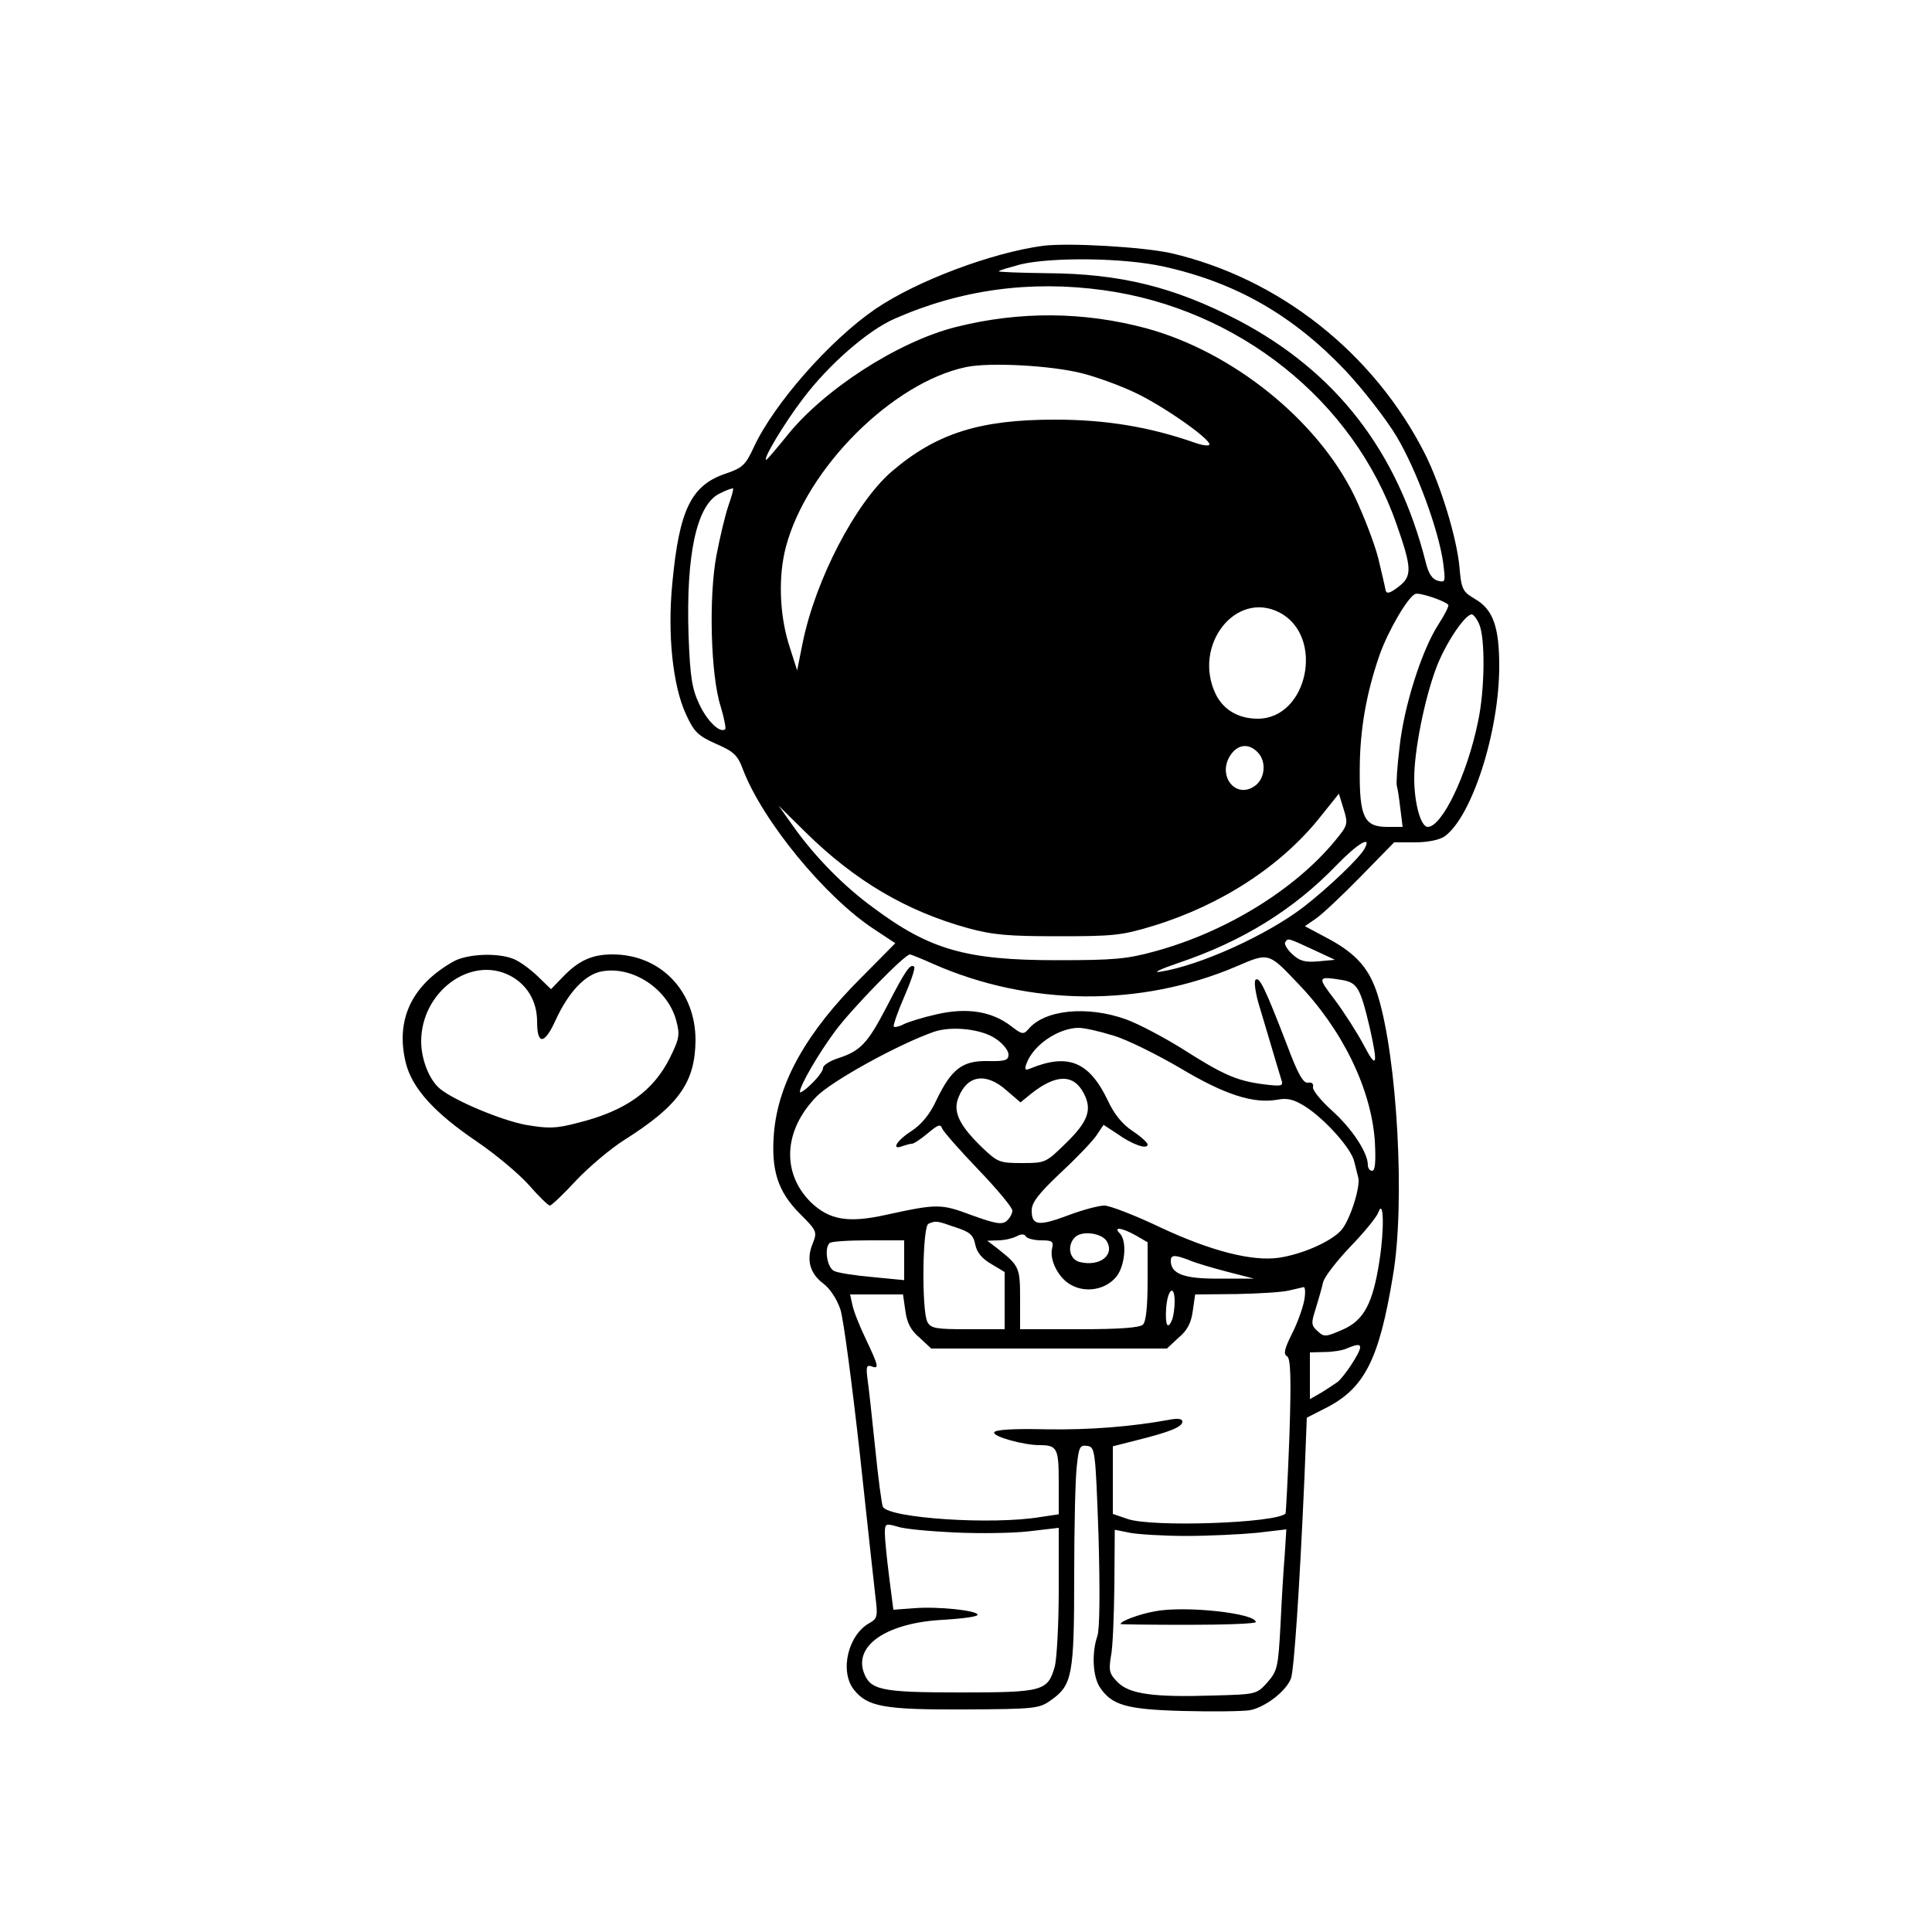 <?xml version="1.0" standalone="no"?>
<!DOCTYPE svg PUBLIC "-//W3C//DTD SVG 20010904//EN"
 "http://www.w3.org/TR/2001/REC-SVG-20010904/DTD/svg10.dtd">
<svg version="1.0" xmlns="http://www.w3.org/2000/svg"
 width="500pt" height="500pt" viewBox="0 0 500 500"
 preserveAspectRatio="xMidYMid meet">

<g transform="translate(0,500) scale(0.1,-0.1)"
fill="#000000" stroke="none">
<path d="M2700 4364 c-134 -18 -328 -91 -435 -164 -118 -81 -262 -245 -314
-357 -21 -46 -30 -54 -71 -68 -91 -30 -122 -93 -140 -284 -13 -132 1 -265 35
-339 21 -46 31 -56 78 -77 46 -20 56 -29 70 -67 51 -133 212 -329 338 -412
l56 -37 -87 -88 c-143 -142 -216 -273 -227 -403 -8 -96 10 -152 67 -209 45
-45 45 -47 33 -78 -17 -41 -7 -77 28 -103 17 -13 35 -40 44 -67 8 -25 30 -192
50 -371 19 -179 38 -348 41 -376 6 -47 4 -53 -15 -64 -56 -30 -79 -125 -41
-173 35 -44 78 -52 286 -51 183 1 193 2 224 24 55 39 60 64 60 322 0 128 3
257 7 286 5 47 8 53 27 50 20 -3 21 -10 29 -233 4 -148 3 -240 -3 -259 -15
-43 -12 -104 6 -132 31 -47 68 -58 216 -62 76 -2 153 -1 173 2 40 8 93 49 106
82 8 23 22 228 35 522 l6 153 47 24 c102 51 140 125 176 344 32 187 11 562
-39 724 -21 69 -55 108 -127 147 l-62 33 29 20 c16 11 68 60 115 108 l87 89
54 0 c32 0 62 6 76 15 71 50 142 271 142 441 0 102 -16 147 -63 174 -32 19
-35 25 -40 83 -7 75 -48 210 -89 292 -132 261 -377 455 -658 520 -74 16 -262
27 -330 19z m312 -54 c186 -41 334 -126 469 -268 46 -49 106 -126 133 -171 52
-87 109 -242 121 -328 6 -49 6 -51 -14 -46 -14 4 -24 18 -31 47 -73 289 -233
495 -487 628 -166 86 -305 120 -495 121 -70 1 -126 3 -123 5 2 3 28 10 57 18
82 19 268 17 370 -6z m-156 -61 c349 -48 647 -286 758 -605 40 -114 41 -135 6
-162 -22 -17 -31 -20 -34 -10 -1 7 -10 45 -19 83 -10 39 -38 112 -63 164 -96
195 -314 370 -536 431 -163 44 -329 45 -493 4 -152 -38 -346 -164 -441 -285
-26 -32 -49 -59 -51 -59 -10 0 46 94 95 158 66 88 168 177 237 207 172 76 353
100 541 74z m-56 -215 c36 -9 97 -31 135 -49 70 -32 195 -119 195 -135 0 -5
-17 -3 -37 4 -117 41 -230 60 -363 60 -194 0 -306 -35 -422 -134 -94 -81 -198
-281 -231 -445 l-14 -70 -22 69 c-24 79 -27 176 -7 251 54 204 276 425 466
465 62 13 221 4 300 -16z m-915 -343 c-8 -23 -22 -82 -31 -129 -20 -107 -15
-309 11 -390 9 -30 14 -56 12 -59 -13 -12 -47 21 -67 64 -19 40 -24 70 -28
178 -7 210 21 340 81 368 17 9 33 14 34 13 2 -2 -4 -22 -12 -45z m1863 -256
c3 -2 -9 -26 -26 -52 -43 -67 -89 -212 -100 -317 -6 -49 -9 -94 -7 -100 2 -6
6 -32 9 -58 l6 -48 -40 0 c-59 0 -72 25 -71 147 0 103 17 199 51 297 22 63 74
152 93 159 11 4 74 -17 85 -28z m-437 -20 c118 -61 74 -275 -56 -275 -50 0
-89 23 -109 64 -60 126 52 269 165 211z m517 -30 c16 -36 15 -170 -3 -253 -28
-137 -93 -272 -130 -272 -18 0 -35 61 -35 126 0 71 26 202 56 283 23 63 75
141 93 141 4 0 13 -11 19 -25z m-574 -331 c25 -24 20 -71 -8 -89 -49 -33 -96
28 -62 80 19 29 47 32 70 9z m201 -230 c-104 -126 -282 -236 -466 -286 -72
-20 -107 -23 -254 -23 -234 0 -329 27 -475 136 -77 56 -151 132 -206 209 l-39
55 70 -69 c128 -126 261 -204 420 -248 66 -18 107 -21 235 -21 141 0 163 2
245 27 176 54 331 155 432 282 l48 60 12 -39 c12 -39 12 -42 -22 -83z m76 -21
c-13 -24 -94 -101 -157 -150 -95 -73 -269 -152 -372 -168 -20 -3 1 7 48 23
166 56 298 138 408 252 56 58 94 80 73 43z m-134 -260 l58 -27 -44 -4 c-34 -3
-48 1 -67 19 -13 12 -21 26 -18 30 7 12 6 12 71 -18z m-981 -38 c248 -109 535
-112 784 -6 83 36 83 36 156 -41 117 -120 192 -274 202 -410 3 -55 1 -78 -7
-78 -6 0 -11 7 -11 15 0 32 -41 94 -92 140 -29 26 -52 54 -50 62 2 8 -3 13
-13 11 -12 -2 -26 22 -54 97 -57 148 -71 176 -81 170 -5 -3 -2 -28 6 -58 15
-49 47 -159 60 -201 6 -17 2 -18 -47 -12 -68 9 -103 24 -208 91 -48 30 -114
65 -147 77 -101 36 -211 25 -253 -26 -12 -14 -17 -13 -45 9 -50 38 -114 48
-192 30 -36 -8 -74 -20 -86 -26 -11 -6 -22 -8 -25 -6 -2 3 10 38 27 77 17 39
29 74 26 78 -10 9 -22 -8 -71 -103 -50 -96 -68 -115 -127 -134 -21 -7 -38 -18
-38 -25 0 -7 -13 -25 -30 -41 -16 -16 -30 -25 -30 -21 0 16 46 96 91 157 42
57 180 199 194 199 2 0 30 -11 61 -25z m1056 -41 c41 -7 48 -19 73 -124 22
-98 18 -109 -16 -44 -17 32 -51 85 -75 117 -45 59 -45 61 18 51z m-894 -153
c18 -12 32 -30 32 -40 0 -15 -8 -18 -55 -17 -65 1 -93 -21 -132 -102 -16 -35
-38 -62 -64 -79 -39 -25 -54 -51 -23 -39 9 3 19 6 24 6 5 0 23 12 41 27 26 22
33 25 37 13 3 -8 45 -56 94 -107 48 -50 88 -98 88 -106 0 -8 -7 -20 -15 -27
-12 -10 -29 -7 -90 15 -80 30 -89 30 -222 1 -99 -22 -147 -13 -195 33 -76 76
-70 186 15 273 39 40 209 134 302 167 47 17 127 8 163 -18z m303 9 c35 -10
113 -49 173 -84 115 -69 190 -93 252 -82 25 5 42 1 71 -17 52 -33 121 -110
128 -144 4 -15 8 -33 10 -40 7 -23 -22 -114 -45 -138 -27 -29 -100 -61 -160
-70 -69 -10 -176 17 -308 79 -65 31 -130 56 -144 56 -14 0 -56 -11 -93 -25
-77 -29 -95 -27 -95 12 0 21 17 43 75 98 42 39 83 82 93 97 l18 27 35 -23 c39
-28 79 -42 79 -28 0 5 -18 21 -39 35 -26 17 -48 44 -64 79 -48 100 -102 123
-200 83 -14 -6 -16 -3 -11 11 17 49 82 93 135 94 15 0 55 -9 90 -20z m-276
-142 l36 -31 27 22 c65 52 111 52 137 1 22 -42 11 -73 -48 -130 -50 -49 -52
-50 -112 -50 -58 0 -63 2 -103 40 -60 58 -77 94 -61 131 23 57 71 64 124 17z
m965 -441 c-17 -110 -40 -154 -95 -178 -44 -19 -48 -20 -65 -4 -17 15 -17 21
-5 58 7 23 16 54 19 68 3 14 35 55 70 92 35 36 68 76 73 89 14 39 16 -42 3
-125z m-1098 87 c38 -12 47 -20 52 -45 4 -20 17 -36 41 -50 l35 -21 0 -74 0
-74 -95 0 c-83 0 -96 2 -105 19 -15 29 -13 248 3 254 19 8 21 8 69 -9z m467
-21 l31 -18 0 -100 c0 -65 -4 -105 -12 -113 -8 -8 -59 -12 -165 -12 l-153 0 0
78 c0 83 -2 86 -60 132 l-25 19 28 1 c16 0 37 5 47 10 13 7 21 7 25 0 3 -5 21
-10 40 -10 28 0 32 -3 28 -20 -8 -31 17 -79 50 -96 39 -21 90 -11 117 23 22
29 27 92 8 111 -18 18 5 15 41 -5z m-75 -15 c22 -36 -18 -67 -70 -54 -27 7
-33 43 -12 64 18 18 69 11 82 -10z m-524 -49 l0 -52 -82 8 c-46 4 -91 11 -100
16 -18 10 -25 59 -11 72 3 4 48 7 100 7 l93 0 0 -51z m737 0 c15 -7 60 -20 98
-30 l70 -18 -89 0 c-91 -1 -126 12 -126 46 0 16 10 16 47 2z m298 -106 c-4
-20 -18 -59 -32 -86 -19 -38 -22 -52 -12 -57 9 -6 11 -53 6 -206 -4 -108 -9
-199 -10 -201 -25 -25 -347 -36 -409 -14 l-38 13 0 87 0 88 63 16 c84 21 117
34 117 48 0 7 -11 9 -32 5 -98 -18 -207 -27 -322 -25 -85 2 -131 -1 -133 -8
-4 -11 77 -33 117 -33 46 0 50 -8 50 -95 l0 -84 -47 -7 c-126 -21 -390 -3
-408 26 -3 5 -12 73 -20 152 -8 78 -17 160 -20 180 -4 31 -2 36 10 32 21 -8
19 0 -14 70 -16 33 -32 73 -35 89 l-6 27 68 0 69 0 6 -42 c4 -31 14 -51 37
-70 l30 -28 305 0 305 0 30 28 c23 19 33 39 37 70 l6 42 106 1 c58 1 120 5
136 9 17 4 34 8 39 9 4 0 5 -16 1 -36z m-335 -2 c0 -16 -3 -36 -6 -45 -12 -30
-19 -16 -16 29 4 50 22 62 22 16z m480 -118 c0 -14 -42 -77 -59 -90 -9 -6 -28
-19 -43 -28 l-28 -16 0 60 0 61 38 1 c20 0 46 4 57 9 26 11 35 12 35 3z
m-1050 -479 c63 -3 150 -2 193 3 l77 9 0 -160 c0 -89 -5 -178 -10 -198 -18
-65 -31 -68 -245 -68 -207 0 -233 6 -250 53 -24 71 64 128 207 135 48 3 88 8
88 13 0 11 -102 22 -164 17 l-54 -4 -11 86 c-6 47 -11 98 -11 112 0 25 2 26
33 17 17 -6 84 -12 147 -15z m600 -9 c58 0 140 4 182 8 l77 9 -4 -64 c-3 -35
-8 -116 -11 -182 -6 -111 -8 -120 -34 -150 -28 -31 -29 -31 -141 -34 -154 -5
-216 4 -246 34 -22 22 -24 30 -18 67 5 23 8 106 9 185 l1 143 40 -8 c22 -4 87
-8 145 -8z"/>
<path d="M2989 830 c-39 -7 -89 -25 -89 -33 0 -1 79 -2 175 -2 96 0 175 3 175
7 0 23 -183 43 -261 28z"/>
<path d="M1174 2512 c-108 -61 -151 -150 -124 -262 16 -66 74 -130 185 -205
47 -32 107 -82 133 -111 26 -30 51 -54 55 -54 4 0 35 29 68 65 33 35 90 83
125 105 141 89 183 149 184 258 0 128 -91 222 -215 222 -53 0 -88 -16 -129
-59 l-30 -31 -35 34 c-20 19 -49 40 -64 45 -42 16 -118 12 -153 -7z m146 -37
c44 -23 70 -66 70 -119 0 -61 19 -60 48 4 33 72 76 118 119 126 80 15 171 -45
193 -127 10 -37 8 -47 -15 -94 -43 -88 -115 -140 -240 -171 -57 -15 -76 -15
-135 -5 -63 12 -183 62 -221 93 -28 23 -49 76 -49 123 0 128 128 223 230 170z"/>
</g>
</svg>
